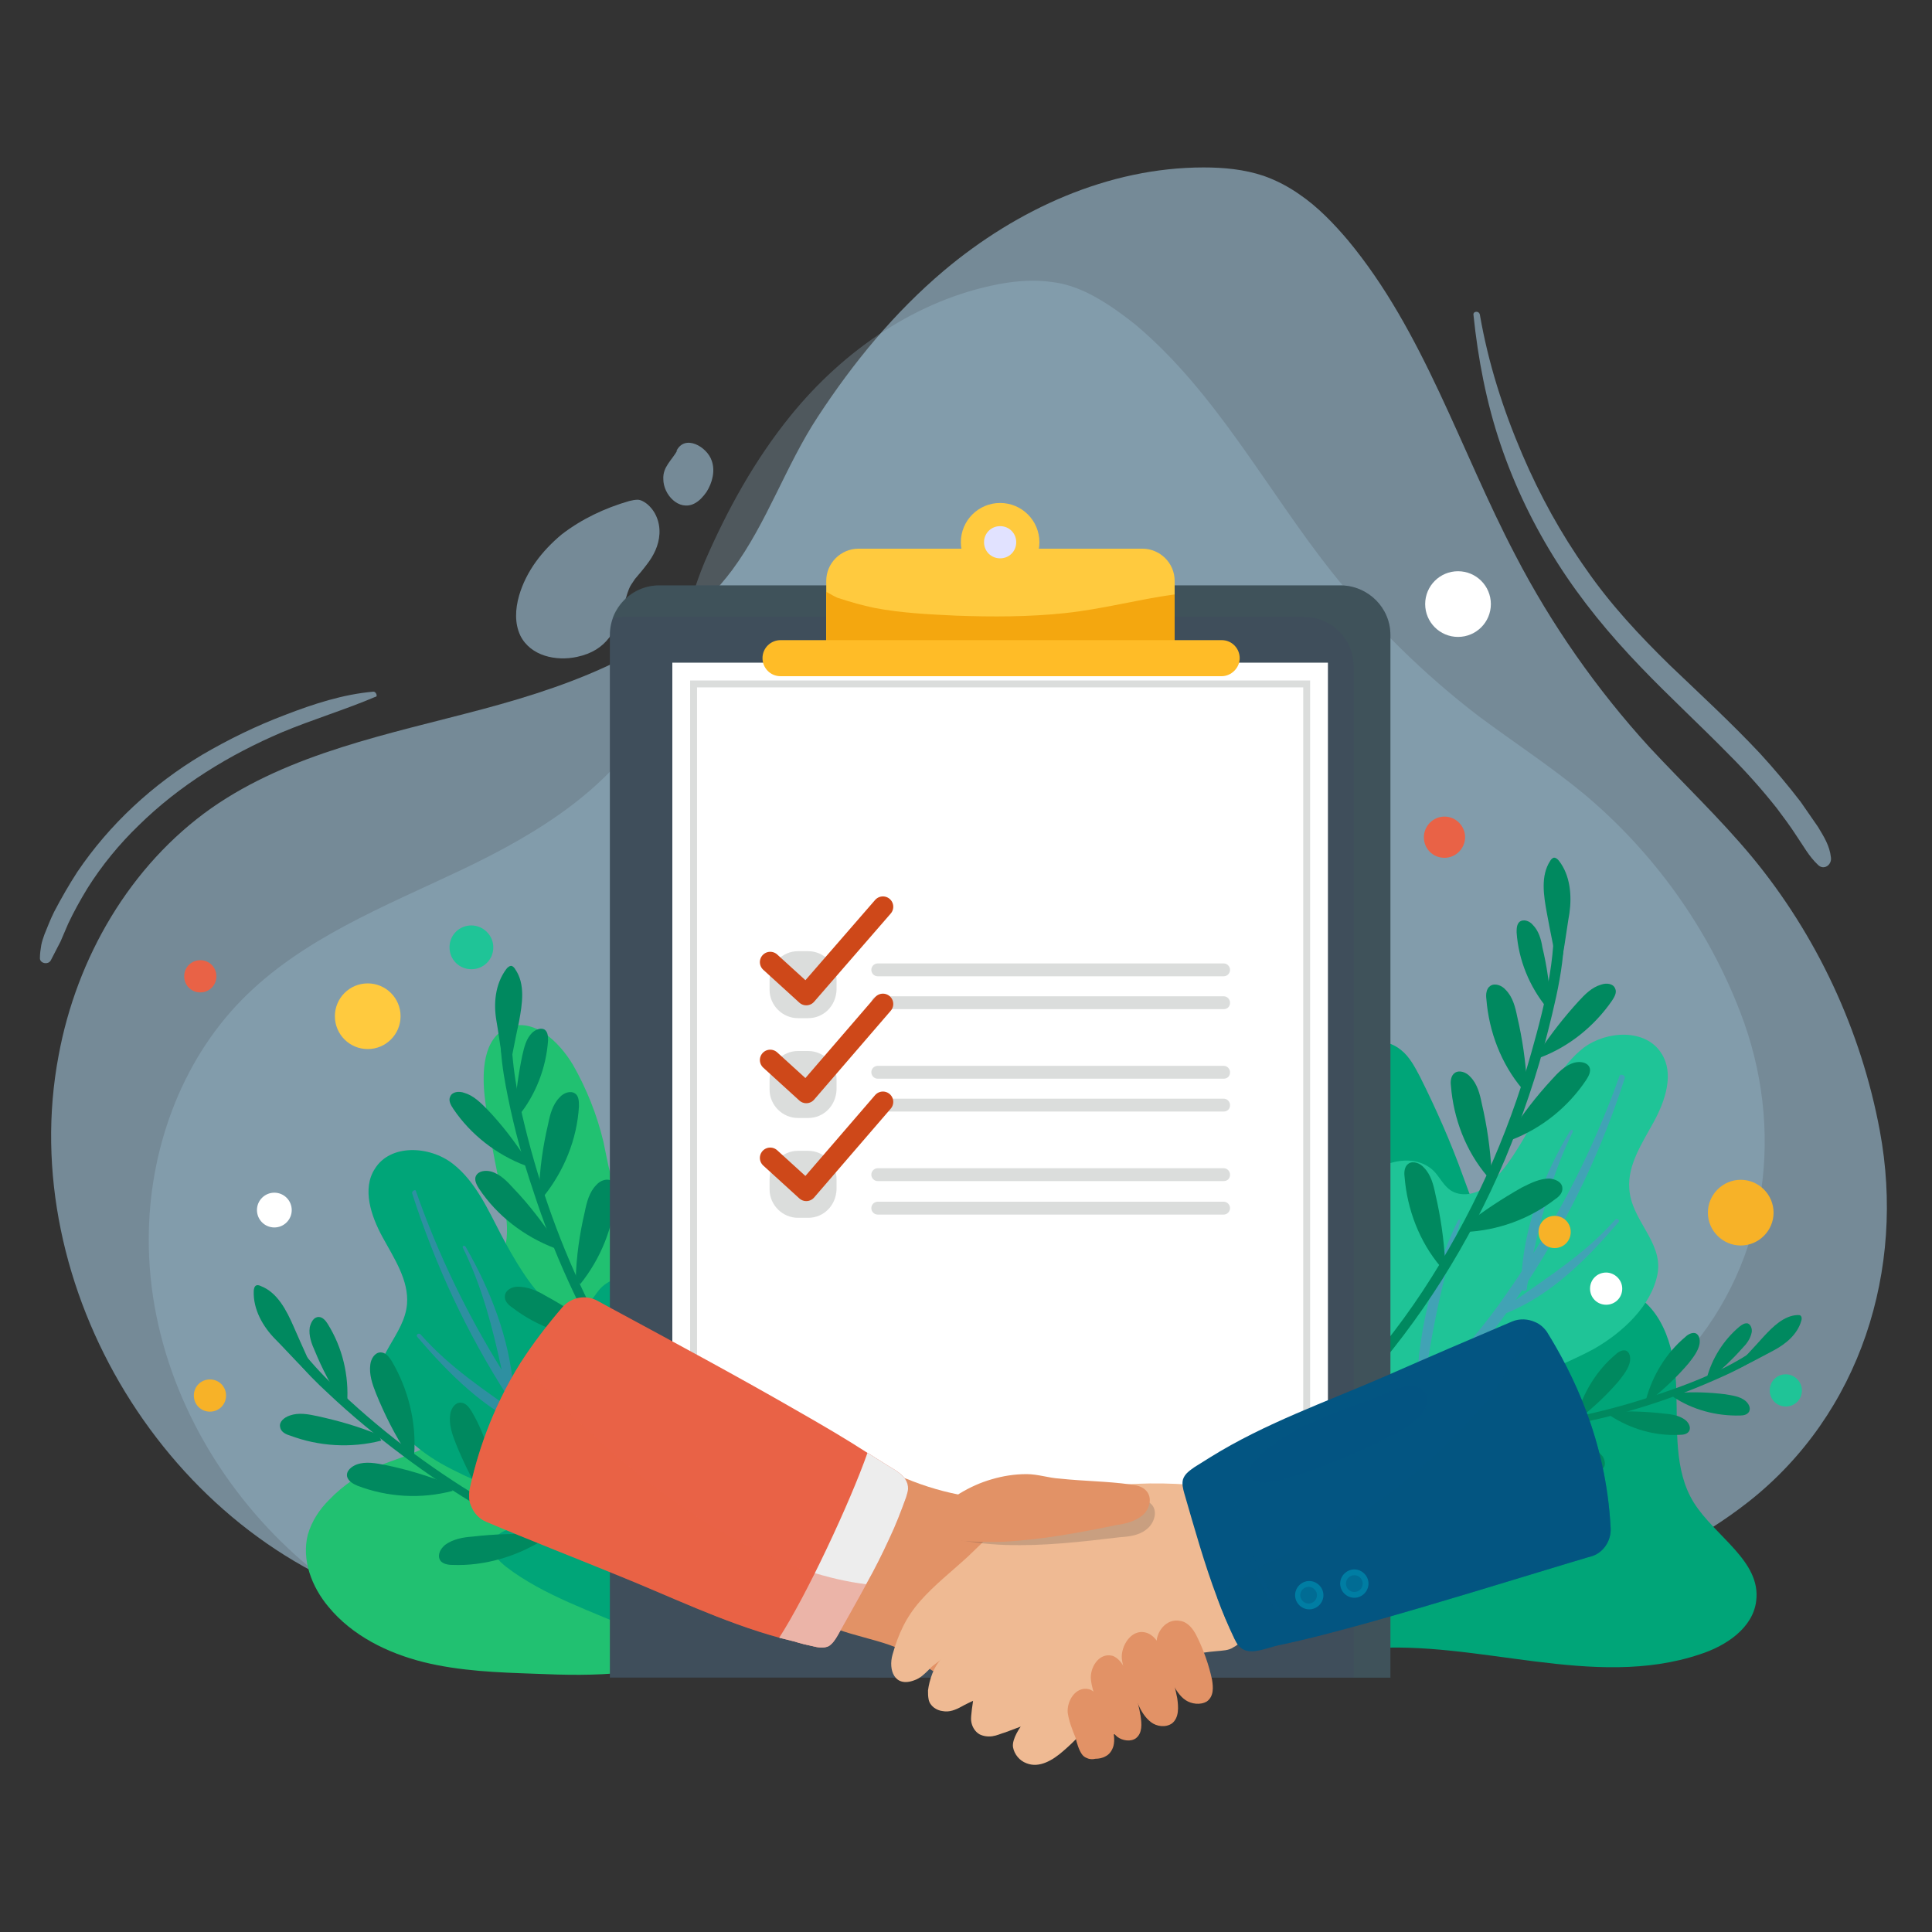 <?xml version="1.0" encoding="utf-8"?>
<!-- Generator: Adobe Illustrator 24.0.1, SVG Export Plug-In . SVG Version: 6.00 Build 0)  -->
<svg version="1.1" id="Layer_1" xmlns="http://www.w3.org/2000/svg" xmlns:xlink="http://www.w3.org/1999/xlink" x="0px" y="0px"
	 viewBox="0 0 300 300" style="enable-background:new 0 0 300 300;" xml:space="preserve">
<rect x="0" y="0" width="300" height="300" fill="#333333" stroke="none"/>
<style type="text/css">
	.st0{opacity:0.531;}
	.st1{fill:#AFD7EF;}
	.st2{opacity:0.228;}
	.st3{opacity:0.531;fill:#AFD7EF;enable-background:new    ;}
	.st4{fill:#21C171;}
	.st5{fill:#00A578;}
	.st6{opacity:0.382;fill:#7970E5;enable-background:new    ;}
	.st7{fill:#1FC497;}
	.st8{fill:#00895F;}
	.st9{fill:#FFFFFF;}
	.st10{fill:#F7B228;}
	.st11{fill:#FFCA3E;}
	.st12{fill:#E96246;}
	.st13{fill:#3F4E5B;}
	.st14{opacity:0.305;fill:#405E5A;enable-background:new    ;}
	.st15{fill:none;stroke:#DBDDDC;stroke-width:1.071;stroke-miterlimit:10;}
	.st16{fill:#E1E2FF;}
	.st17{fill:#F4A70F;}
	.st18{fill:#FFBC27;}
	.st19{fill:#DBDDDC;}
	.st20{fill:none;stroke:#CE4819;stroke-width:3.212;stroke-linecap:round;stroke-linejoin:round;stroke-miterlimit:10;}
	.st21{fill:#E29266;}
	.st22{fill:#EFBA93;}
	.st23{fill:#EDEDED;}
	.st24{opacity:0.407;fill:#E96246;enable-background:new    ;}
	.st25{fill:#035582;}
	.st26{opacity:0.434;fill:#035582;enable-background:new    ;}
	.st27{fill:#007DA3;}
	.st28{opacity:0.434;}
	.st29{opacity:0.208;fill:#3D3D3D;enable-background:new    ;}
	.st30{opacity:0.667;fill:#035582;enable-background:new    ;}
</style>
<g id="BACKGROUND">
</g>
<g id="OBJECTS">
	<g>
		<g class="st0">
			<path class="st1" d="M201.8,30.2c-1.7-1.2-3.6-2.2-5.6-2.9c-3-1-6.1-1.3-9.3-1.3c-14.8,0-29,6.5-40.3,16
				c-7.7,6.5-14.1,14.3-19.6,22.7c-5,7.6-7.9,16.5-13.3,23.8c-9,12.1-24.1,17.7-38.7,21.6s-29.9,6.8-42.2,15.4
				c-12.6,8.9-20.9,23.2-23.7,38.4c-6.8,35.9,17,75.1,52.2,85.3c29,8.4,61.6,11,91.7,10.9c22.3,0,44.8-1.7,66.6-6.5
				c18.1-4,37-8.7,51.9-20.4c17.4-13.7,24.4-36.1,20.4-57.6C289,160,282.1,145.2,272,133c-5-6-10.6-11.3-15.9-17
				c-8.2-9-15.2-19-20.8-29.8c-8.6-16.4-14.2-34.7-26-48.9C207.1,34.7,204.6,32.1,201.8,30.2z"/>
		</g>
		<g class="st2">
			<path class="st1" d="M168.7,45.4c-1.7-0.8-3.5-1.4-5.3-1.6c-2.7-0.4-5.5-0.2-8.2,0.3c-12.8,2.4-24.2,10.3-32.4,20.4
				c-5.6,6.9-9.9,14.7-13.4,22.8c-3.1,7.4-4.2,15.6-7.7,22.8c-5.9,11.9-18.1,19.3-30.1,25s-24.8,10.7-34.1,20.2
				c-9.5,9.7-14.4,23.5-14.4,37.1C23,224.6,50,254.9,82.1,258c26.5,2.6,55.2-0.4,81.3-5.3c19.4-3.6,38.6-8.7,56.7-16.4
				c15.1-6.4,30.7-13.5,41.7-26c12.9-14.7,15.4-35.2,8.4-53.2c-5-13-13.4-24.7-24.1-33.7c-5.3-4.4-11-8.1-16.5-12.2
				c-8.5-6.5-16.2-14.1-22.9-22.5c-10.1-12.8-17.9-27.8-30.4-38.3C173.9,48.5,171.4,46.7,168.7,45.4z"/>
		</g>
		<path class="st3" d="M98.6,89.9c-0.2,0.3-0.4,0.6-0.6,0.9c-0.5,0.8-0.7,1.8-1,2.7c-1.2,4.3-2.7,7.5-7.4,8.5
			c-3.2,0.7-7.2-0.1-8.8-3.3c-0.9-1.9-0.8-4.1-0.2-6.2c1.1-3.8,3.6-7,6.6-9.5c3.1-2.4,6.7-4.1,10.5-5.2c0.4-0.1,0.9-0.2,1.3-0.2
			c0.5,0,1,0.3,1.4,0.6c1.4,1.1,2.1,2.9,2,4.7c-0.1,1.8-0.9,3.4-2,4.8C99.8,88.5,99.2,89.2,98.6,89.9z"/>
		<path class="st3" d="M105.2,69.9c-0.9,1.6-2.3,2.6-2.2,4.5c0,2.4,2.4,5,4.8,3.8c0.8-0.4,1.4-1.1,1.9-1.8c0.9-1.4,1.4-3.3,0.8-4.9
			c-0.7-2.1-4.2-4.2-5.5-1.4"/>
		<g class="st0">
			<g>
				<path class="st1" d="M228.8,48.9c0.7,6.8,2,13.6,4.2,20.1s5.2,12.7,8.9,18.5s8,11,12.8,16c4.5,4.7,9.3,9.1,13.9,13.8
					c2.6,2.6,5,5.3,7.3,8.2c0.9,1.2,2.1,2.8,3,4.2c1.1,1.6,2,3.3,3.4,4.6c0.9,0.9,2.2,0,2-1.2c-0.2-1.8-1.1-3.2-2-4.7
					c-0.9-1.3-1.8-2.6-2.7-3.9c-2-2.6-4.1-5.1-6.3-7.5c-4.5-4.8-9.3-9.2-14-13.7c-4.7-4.6-9.2-9.4-13-14.9
					c-3.9-5.5-7.2-11.5-9.9-17.8c-3-7-5.3-14.2-6.6-21.7C229.7,48.2,228.7,48.3,228.8,48.9L228.8,48.9z"/>
			</g>
		</g>
		<g class="st0">
			<g>
				<path class="st1" d="M58,107.4c-4.7,0.4-9.3,1.9-13.7,3.6c-4.5,1.7-8.8,3.8-12.9,6.2C23.7,121.8,17,128,12,135.4
					c-1.3,2-2.5,4.1-3.6,6.2c-0.6,1.2-1,2.3-1.5,3.5c-0.2,0.6-0.4,1.1-0.5,1.7c-0.1,0.6-0.2,1.3-0.2,1.9c-0.1,0.9,1.3,1.2,1.7,0.4
					c0.5-1,1-1.9,1.5-2.9c0.4-0.9,0.8-1.9,1.2-2.8c0.9-1.9,1.9-3.7,3-5.5c2.2-3.5,4.9-6.8,7.9-9.7c6.4-6.3,14.1-11,22.3-14.5
					c4.8-2,9.8-3.5,14.5-5.5C58.7,108.2,58.4,107.4,58,107.4L58,107.4z"/>
			</g>
		</g>
	</g>
	<g>
		<g>
			<path class="st4" d="M115.3,196.6c6.1,10.7,9.8,22.9,10.9,35.2c0.3,3.6,0.4,7.2,0.2,10.8c-0.1,2.9,0.2,5.9-2.1,8.1
				c-1.1,1-2.5,1.7-3.8,2.4c-3.9,1.9-8,3.4-12.2,4.7c-3.7,1.2-7.5,1.4-11.3,1.9c-4.6,0.5-9.3,0.4-13.9,0.2
				c-5.8-0.2-11.6-0.4-17.3-1.8c-5.6-1.4-11.1-4.1-14.8-8.6c-2.6-3.1-4.2-7.3-3.2-11.2c0.6-2.1,1.8-3.9,3.3-5.4
				c2.2-2.3,4.9-4.1,7.8-5.3c4.4-1.8,10-2.9,11.4-7.4c1.1-3.8-1.6-7.4-3.6-10.8c-2-3.4-3-8.5,0.3-10.6c2.6-1.7,6.2-0.3,8.9-1.7
				c3.6-2,3.1-7.3,2.1-11.3c-1.1-5-2.1-10.1-2.7-15.2c-0.5-4.1-0.3-9.4,3.5-11c4-1.7,8,2.1,10.2,5.8c2.1,3.7,3.7,7.7,4.7,11.9
				c0.7,3.2,1.1,6.5,2.9,9.3c3.2,5,6.6,2,10.8,3C111.1,190.2,113.5,193.5,115.3,196.6z"/>
		</g>
		<g>
			<g>
				<path class="st5" d="M116.2,256c-0.1,0.1-0.2,0.2-0.3,0.3c-5,4-12.2-0.9-17.2-3.1c-6.6-2.9-14.4-5.5-20.1-9.9
					c-1-0.8-2.1-1.8-2.1-3.1c0-1.2,1-2.3,2.2-2.6s2.5-0.1,3.6,0.2c0.4,0.1,0.9,0.3,1.4,0.1c0.6-0.3,0.8-1.1,0.6-1.8
					c-0.3-0.6-0.8-1.1-1.4-1.5c-4.5-3.1-9.8-4.7-14.5-7.4c-4.2-2.4-8.8-6.6-9.7-11.7c-0.8-4.9,4.1-8.2,4.5-13
					c0.3-3.7-2-7.1-3.8-10.4c-1.8-3.3-3.2-7.5-1.2-10.6c2.4-3.9,8.5-3.6,12.1-0.8s5.5,7.2,7.6,11.2c1.7,3.2,4.5,8.2,7.4,10.5
					c1.6,1.2,3.9,1.6,5.5,0.5c1-0.7,1.6-1.9,2.4-2.8c3.1-3.3,9.2-1.7,11.6,2.1s2.2,8.8,1.1,13.2c-0.4,1.9-1,3.9-0.6,5.8
					c0.4,1.9,2.1,3.7,4.1,3.4c1.2-0.2,2.2-1.2,3.4-1.2c1.4-0.1,2.7,1.2,3.1,2.5c0.4,1.4,0.3,2.9,0.2,4.3c-0.4,4.9-0.2,9.8,0.6,14.7
					C117.4,248.6,119.6,253,116.2,256z"/>
			</g>
			<path class="st6" d="M64,185.3c3.6,11.2,8.5,21.7,14.8,31.5c0.1,0.4,0.2,0.8,0.2,1.2c0.1,0.4,0.5,0.4,0.7,0.2
				c0.4,0.5,0.7,1.1,1.1,1.6c-5.5-3.9-10.9-7.4-15.5-12.6c-0.3-0.3-0.8,0.1-0.5,0.4c4.8,5.6,10.4,11.3,17.3,14.2l0,0
				c7.5,10.5,16.7,20.9,27.5,27.9c0.5,0.3,1.1-0.4,0.7-0.8c-5-4.5-9.8-8.9-14.5-13.6c0.1-9.4-2.2-19.4-6.2-27.8
				c-0.1-0.2-0.5-0.1-0.4,0.1c2.8,8.9,4.5,17.5,5.7,26.7c-4.2-4.3-8.1-8.8-11.7-13.7c-1.2-1.7-2.4-3.4-3.5-5.1
				c-0.6-7.7-3.6-15.3-7.4-21.9c-0.2-0.3-0.6-0.1-0.4,0.2c3,6.1,4.6,12.4,6,18.9c-5.4-8.7-9.9-18-13.3-27.7
				C64.6,184.6,63.9,184.9,64,185.3z"/>
		</g>
		<g>
			<path class="st5" d="M201.5,169.7c2-2.5,4.1-5.2,6.9-6.8c2.8-1.6,6.6-1.9,9.1,0.1c1.4,1.1,2.2,2.7,3,4.2c2.5,5,4.8,10.2,6.7,15.5
				c2.3,6.3,4.9,13.5,11.2,15.8c4.7,1.7,10.3,0,14.8,2.2c5.3,2.6,7,9.4,7.1,15.3c0.2,5.9-0.4,12.3,2.7,17.3
				c3.3,5.3,10.5,9.1,9.7,15.3c-0.5,4.2-4.7,7-8.8,8.3c-16.5,5.5-34.4-2.3-51.6-0.9c-6.1,0.5-13.3,1.9-17.7-2.4c-2.1-2-3-5-3.8-7.8
				c-6.3-24-3.6-50.3,7.5-72.4"/>
		</g>
		<g>
			<g>
				<path class="st7" d="M194.4,243.6c0.5-1.2,10-3.3,11.5-3.9c3.8-1.4,7.6-2.9,11.3-4.5c6.6-2.9,14.4-5.4,20.2-9.8
					c1-0.8,2.1-1.8,2.1-3.1c0-1.2-1-2.3-2.2-2.6c-1.2-0.4-2.5-0.1-3.6,0.2c-0.4,0.1-0.9,0.3-1.4,0.1c-0.6-0.3-0.8-1.1-0.6-1.8
					c0.3-0.6,0.8-1.1,1.4-1.5c4.5-3.1,9.8-4.7,14.5-7.3c4.2-2.4,8.9-6.6,9.8-11.7c0.8-4.9-4.1-8.2-4.4-13.1c-0.3-3.7,2-7.1,3.8-10.4
					c1.8-3.3,3.2-7.5,1.2-10.6c-2.4-3.9-8.5-3.6-12.1-0.9c-3.6,2.8-5.5,7.1-7.7,11.2c-1.7,3.2-4.5,8.2-7.5,10.4
					c-1.6,1.2-3.9,1.6-5.5,0.5c-1-0.7-1.6-1.9-2.4-2.8c-3.1-3.3-9.2-1.7-11.6,2.1c-2.5,3.8-2.2,8.8-1.2,13.2c0.4,1.9,1,3.9,0.6,5.8
					c-0.4,1.9-2.2,3.7-4.1,3.4c-1.2-0.2-2.2-1.2-3.4-1.2c-1.4-0.1-2.7,1.1-3.2,2.5s-0.3,2.9-0.2,4.3
					C200.7,223.3,198.3,233.2,194.4,243.6z"/>
			</g>
			<path class="st6" d="M252.3,167.4c-3.6,11.2-8.6,21.7-15,31.5c-0.1,0.4-0.2,0.8-0.2,1.2c-0.1,0.4-0.5,0.4-0.7,0.2
				c-0.4,0.5-0.7,1.1-1.1,1.6c5.5-3.9,11-7.4,15.5-12.5c0.3-0.3,0.8,0.1,0.5,0.4c-4.8,5.6-10.4,11.3-17.4,14.1l0,0
				c-7.5,10.4-16.8,20.8-27.7,27.7c-0.5,0.3-1.1-0.4-0.7-0.8c5-4.5,9.9-8.9,14.5-13.5c-0.1-9.4,2.3-19.4,6.4-27.8
				c0.1-0.2,0.5-0.1,0.4,0.1c-2.8,8.8-4.6,17.5-5.8,26.6c4.2-4.3,8.2-8.7,11.8-13.7c1.2-1.7,2.4-3.4,3.5-5.1
				c0.6-7.7,3.6-15.3,7.5-21.8c0.2-0.3,0.6-0.1,0.4,0.2c-3,6.1-4.7,12.4-6.1,18.8c5.5-8.7,10-18,13.4-27.6
				C251.7,166.7,252.4,167,252.3,167.4z"/>
		</g>
		<g>
			<g>
				<path class="st8" d="M193,230.2c10.8-8.4,20.3-18.2,27.9-29.7c7.5-11.4,13.2-23.9,16.9-37.1c2.2-7.8,4.3-16.2,3.2-24.3
					c-0.1-0.8,1-1.1,1.2-0.3c1.7,6.9-0.1,14.4-1.8,21.2s-4,13.5-6.7,20c-5.5,13-13.1,25.1-22.5,35.5c-5.2,5.8-11,11.1-17.4,15.5
					C193.2,231.4,192.5,230.6,193,230.2L193,230.2z"/>
			</g>
			<path class="st8" d="M242.1,151.5c-0.6-3.2-1.3-6.4-1.9-9.7c-0.5-2.7-1-5.8,0.5-8.1c0.1-0.2,0.3-0.4,0.5-0.5
				c0.3-0.1,0.7,0.2,0.9,0.5c1.7,2.2,2,5.3,1.6,8.1c-0.5,2.8-0.9,6.9-1.8,9.6"/>
			<path class="st8" d="M239.2,164.2c4.5-1.7,8.4-4.9,11.1-8.8c0.4-0.6,0.8-1.3,0.5-1.9c-0.3-0.8-1.4-0.9-2.2-0.6
				c-1.4,0.4-2.5,1.5-3.5,2.6c-2.2,2.4-4.3,5.1-6.1,7.8"/>
			<path class="st8" d="M234.7,177c4.7-1.8,8.8-5.1,11.6-9.3c0.4-0.6,0.8-1.4,0.5-2c-0.4-0.8-1.5-0.9-2.3-0.7
				c-1.5,0.4-2.6,1.6-3.6,2.7c-2.3,2.5-4.5,5.3-6.3,8.2"/>
			<path class="st8" d="M227.5,191.3c5-0.2,10-2,14-5.1c0.6-0.4,1.2-1,1.1-1.8c-0.1-0.9-1.1-1.3-2-1.4c-1.5,0-2.9,0.7-4.3,1.4
				c-3,1.7-5.9,3.6-8.6,5.7"/>
			<path class="st8" d="M240.2,156.5c-2.7-3.3-4.4-7.4-4.7-11.7c0-0.6,0-1.3,0.5-1.7c0.6-0.4,1.5-0.1,2,0.5c0.9,0.9,1.3,2.2,1.5,3.5
				c0.7,2.9,1.1,5.8,1.3,8.7"/>
			<path class="st8" d="M236.4,169.1c-3.3-3.9-5.2-8.9-5.6-14c-0.1-0.7,0-1.6,0.6-2c0.7-0.5,1.8-0.1,2.4,0.6
				c1.1,1.1,1.5,2.7,1.8,4.2c0.8,3.4,1.3,6.9,1.5,10.4"/>
			<path class="st8" d="M230.9,182.6c-3.3-3.9-5.2-8.9-5.6-14c-0.1-0.7,0-1.6,0.6-2c0.7-0.5,1.8-0.1,2.4,0.6
				c1.1,1.1,1.5,2.7,1.8,4.2c0.8,3.4,1.3,6.9,1.5,10.4"/>
			<path class="st8" d="M223.7,196.7c-3.3-3.9-5.2-8.9-5.6-14c-0.1-0.7,0-1.6,0.6-2c0.7-0.5,1.8-0.1,2.4,0.6
				c1.1,1.1,1.5,2.7,1.8,4.2c0.8,3.4,1.3,6.9,1.5,10.4"/>
		</g>
		<g>
			<g>
				<path class="st8" d="M105.1,246.2c-9.4-3.1-18.4-6.7-27.1-11.6c-8.5-4.8-16.5-10.5-23.7-17.1c-4.4-4-8.3-8.1-11.2-13.4
					c-0.3-0.6-1.4-0.2-1.1,0.4c1.8,4.7,5.3,8.5,9,11.9c3.6,3.4,7.5,6.6,11.5,9.6c8,6,16.8,11.2,26,15.3c5.3,2.3,10.8,4.4,16.4,5.8
					C105.5,247.4,105.8,246.4,105.1,246.2L105.1,246.2z"/>
			</g>
			<path class="st8" d="M49.6,215c-1.3-3-2.7-6-4-9c-1.1-2.5-2.5-5.3-5.1-6.3c-0.2-0.1-0.5-0.2-0.7-0.1c-0.3,0.1-0.4,0.6-0.4,0.9
				c-0.1,2.8,1.4,5.5,3.4,7.5s4.7,5.2,7,6.8"/>
			<path class="st8" d="M59.2,223.7c-4.7,1.2-9.7,0.9-14.2-0.8c-0.7-0.2-1.4-0.6-1.5-1.3c-0.2-0.8,0.6-1.5,1.5-1.8
				c1.4-0.5,2.9-0.2,4.3,0.1c3.2,0.7,6.4,1.6,9.5,2.9"/>
			<path class="st8" d="M70.3,231.5c-4.9,1.3-10.1,1-14.8-0.8c-0.7-0.3-1.4-0.7-1.6-1.4c-0.2-0.9,0.7-1.6,1.5-1.9
				c1.4-0.5,3-0.2,4.5,0.1c3.4,0.7,6.7,1.7,9.9,3"/>
			<path class="st8" d="M84.5,239c-4.2,2.7-9.3,4.2-14.3,4c-0.7,0-1.6-0.2-1.9-0.8c-0.4-0.8,0.1-1.7,0.8-2.3
				c1.2-0.9,2.8-1.2,4.3-1.3c3.4-0.4,6.9-0.5,10.4-0.3"/>
			<path class="st8" d="M53.9,217.9c0.3-4.3-0.7-8.6-3-12.3c-0.3-0.5-0.8-1.1-1.4-1.1c-0.8,0-1.2,0.8-1.4,1.6
				c-0.2,1.3,0.3,2.6,0.8,3.7c1.1,2.7,2.5,5.3,4,7.8"/>
			<path class="st8" d="M64.3,226c0.4-5.1-0.9-10.3-3.5-14.7c-0.4-0.6-0.9-1.3-1.7-1.3c-0.9,0-1.5,1-1.6,1.9c-0.2,1.5,0.3,3,0.9,4.5
				c1.3,3.2,2.9,6.4,4.8,9.3"/>
			<path class="st8" d="M76.7,233.8c0.4-5.1-0.9-10.3-3.5-14.7c-0.4-0.6-0.9-1.3-1.7-1.3c-0.9,0-1.5,1-1.6,1.9
				c-0.2,1.5,0.3,3,0.9,4.5c1.3,3.2,2.9,6.4,4.8,9.3"/>
			<path class="st8" d="M90.7,241.2c0.4-5.1-0.9-10.3-3.5-14.7c-0.4-0.6-0.9-1.3-1.7-1.3c-0.9,0-1.5,1-1.6,1.9
				c-0.2,1.5,0.3,3,0.9,4.5c1.3,3.2,2.9,6.4,4.8,9.3"/>
		</g>
		<g>
			<g>
				<path class="st8" d="M106.2,225.8c-5.9-7.9-11.2-16.1-15.5-25c-4.2-8.8-7.4-18.1-9.6-27.6c-1.3-5.8-2.1-11.4-1.5-17.3
					c0.1-0.7-1-1-1.2-0.3c-1.3,4.9-0.5,10,0.5,14.9s2.3,9.7,3.9,14.4c3.1,9.6,7.3,18.8,12.5,27.4c3,4.9,6.3,9.8,10.1,14.2
					C105.8,227,106.6,226.3,106.2,225.8L106.2,225.8z"/>
			</g>
			<path class="st8" d="M78.7,168.3c0.6-3.2,1.2-6.5,1.9-9.7c0.5-2.7,1-5.8-0.6-8.1c-0.1-0.2-0.3-0.4-0.5-0.5
				c-0.3-0.1-0.7,0.2-0.9,0.5c-1.7,2.3-2,5.3-1.5,8.1s0.9,6.9,1.8,9.6"/>
			<path class="st8" d="M81.6,181c-4.5-1.7-8.5-4.8-11.2-8.8c-0.4-0.6-0.8-1.3-0.5-1.9c0.3-0.8,1.4-0.9,2.2-0.6
				c1.4,0.4,2.5,1.5,3.5,2.5c2.3,2.4,4.3,5,6.1,7.8"/>
			<path class="st8" d="M86.1,193.8c-4.7-1.8-8.9-5-11.7-9.2c-0.4-0.6-0.8-1.4-0.5-2c0.4-0.8,1.5-0.9,2.3-0.7
				c1.5,0.4,2.6,1.6,3.6,2.7c2.4,2.5,4.5,5.3,6.4,8.1"/>
			<path class="st8" d="M93.5,208c-5-0.2-10-1.9-14-5c-0.6-0.4-1.2-1-1.1-1.8c0.1-0.9,1.1-1.4,2-1.4c1.5,0,3,0.6,4.3,1.4
				c3,1.6,5.9,3.6,8.7,5.7"/>
			<path class="st8" d="M80.5,173.3c2.7-3.3,4.3-7.5,4.6-11.7c0-0.6,0-1.3-0.5-1.7c-0.6-0.4-1.5,0-2,0.5c-0.9,0.9-1.2,2.2-1.5,3.5
				c-0.6,2.9-1,5.8-1.2,8.7"/>
			<path class="st8" d="M84.4,185.8c3.2-4,5.2-8.9,5.5-14c0-0.7,0-1.6-0.6-2c-0.7-0.5-1.8-0.1-2.4,0.6c-1.1,1.1-1.5,2.7-1.8,4.2
				c-0.8,3.4-1.3,6.9-1.4,10.4"/>
			<path class="st8" d="M90.1,199.4c3.2-4,5.2-8.9,5.5-14c0-0.7,0-1.6-0.6-2c-0.7-0.5-1.8-0.1-2.4,0.6c-1.1,1.1-1.5,2.7-1.8,4.2
				c-0.8,3.4-1.3,6.9-1.4,10.4"/>
			<path class="st8" d="M97.3,213.4c3.2-4,5.2-8.9,5.5-14c0-0.7,0-1.6-0.6-2c-0.7-0.5-1.8-0.1-2.4,0.6c-1.1,1.1-1.5,2.7-1.8,4.2
				c-0.8,3.4-1.3,6.9-1.4,10.4"/>
		</g>
		<g>
			<g>
				<path class="st8" d="M221.3,222.7c7.5,0.6,15.3-0.1,22.7-1.5c7.6-1.4,14.9-3.7,22-6.8c3.9-1.7,8-3.6,10.7-7
					c0.4-0.5-0.3-1-0.7-0.6c-5.6,5.2-13.2,8-20.3,10.3c-7.1,2.3-14.4,3.8-21.9,4.5c-4.1,0.4-8.3,0.4-12.4,0.4
					C220.9,221.9,220.9,222.7,221.3,222.7L221.3,222.7z"/>
			</g>
			<path class="st8" d="M268.8,213c1.7-1.8,3.4-3.6,5.1-5.5c1.4-1.5,3.1-3.2,5.2-3.3c0.2,0,0.4,0,0.5,0.1c0.2,0.2,0.2,0.5,0.1,0.8
				c-0.6,2.1-2.4,3.6-4.3,4.6S270.8,212.2,268.8,213"/>
			<path class="st8" d="M259.8,216.9c3,2,6.7,3,10.4,2.9c0.5,0,1.1-0.1,1.4-0.6c0.3-0.6-0.1-1.3-0.6-1.7c-0.9-0.7-2-0.8-3.1-1
				c-2.5-0.3-5-0.4-7.5-0.2"/>
			<path class="st8" d="M250,219.8c3.2,2.1,7,3.2,10.8,3c0.6,0,1.2-0.1,1.5-0.6c0.3-0.6-0.1-1.3-0.6-1.7c-0.9-0.7-2.1-0.9-3.3-1
				c-2.6-0.3-5.2-0.4-7.8-0.3"/>
			<path class="st8" d="M238,221.8c2.4,3,5.7,5.2,9.3,6.3c0.5,0.2,1.2,0.3,1.6-0.1c0.5-0.4,0.3-1.3,0-1.8c-0.7-0.9-1.7-1.5-2.8-2
				c-2.4-1.1-4.8-2-7.4-2.7"/>
			<path class="st8" d="M265,214.1c0.8-3.1,2.6-6,5.1-8.1c0.4-0.3,0.8-0.6,1.3-0.5c0.5,0.2,0.7,0.9,0.6,1.4c-0.2,1-0.8,1.8-1.5,2.5
				c-1.5,1.7-3.1,3.2-4.8,4.6"/>
			<path class="st8" d="M255.6,217.3c1-3.7,3.1-7.2,6.1-9.7c0.4-0.4,1-0.7,1.5-0.6c0.7,0.2,0.8,1.1,0.7,1.7c-0.2,1.1-1,2.1-1.7,3
				c-1.7,2-3.7,3.9-5.7,5.5"/>
			<path class="st8" d="M244.8,220c1-3.7,3.1-7.2,6.1-9.7c0.4-0.4,1-0.7,1.5-0.6c0.7,0.2,0.8,1.1,0.7,1.7c-0.2,1.1-1,2.1-1.7,3
				c-1.7,2-3.7,3.9-5.7,5.5"/>
			<path class="st8" d="M233,221.8c1-3.7,3.1-7.2,6.1-9.7c0.4-0.4,1-0.7,1.5-0.6c0.7,0.2,0.8,1.1,0.7,1.7c-0.2,1.1-1,2.1-1.7,3
				c-1.7,2-3.7,3.9-5.7,5.5"/>
		</g>
	</g>
	<g>
		<ellipse class="st9" cx="226.4" cy="93.8" rx="5.1" ry="5.1"/>
		<g>
			<path class="st10" d="M206.8,151.9c0,1.4-1.1,2.5-2.5,2.5s-2.5-1.1-2.5-2.5s1.1-2.5,2.5-2.5S206.8,150.5,206.8,151.9z"/>
			<g>
				<ellipse class="st11" cx="57.1" cy="157.8" rx="5.1" ry="5.1"/>
				<circle class="st9" cx="42.6" cy="187.9" r="2.7"/>
				<path class="st7" d="M76.6,147.1c0,1.9-1.5,3.4-3.4,3.4s-3.4-1.5-3.4-3.4s1.5-3.4,3.4-3.4C75,143.7,76.6,145.2,76.6,147.1z"/>
				<path class="st12" d="M227.5,130c0,1.7-1.4,3.2-3.2,3.2s-3.2-1.4-3.2-3.2c0-1.7,1.4-3.2,3.2-3.2S227.5,128.3,227.5,130z"/>
				<path class="st10" d="M275.4,188.3c0,2.8-2.3,5.1-5.1,5.1c-2.8,0-5.1-2.3-5.1-5.1s2.3-5.1,5.1-5.1S275.4,185.5,275.4,188.3z"/>
				<path class="st10" d="M35.1,216.7c0,1.4-1.1,2.5-2.5,2.5s-2.5-1.1-2.5-2.5s1.1-2.5,2.5-2.5C34,214.2,35.1,215.3,35.1,216.7z"/>
				<path class="st9" d="M251.9,200.1c0,1.4-1.1,2.5-2.5,2.5s-2.5-1.1-2.5-2.5s1.1-2.5,2.5-2.5C250.7,197.6,251.9,198.7,251.9,200.1
					z"/>
				<path class="st7" d="M279.8,215.9c0,1.4-1.1,2.5-2.5,2.5s-2.5-1.1-2.5-2.5s1.1-2.5,2.5-2.5C278.6,213.4,279.8,214.5,279.8,215.9
					z"/>
				<path class="st12" d="M33.6,151.6c0,1.4-1.1,2.5-2.5,2.5c-1.4,0-2.5-1.1-2.5-2.5s1.1-2.5,2.5-2.5
					C32.5,149.1,33.6,150.2,33.6,151.6z"/>
			</g>
			<path class="st10" d="M243.9,191.3c0,1.4-1.1,2.5-2.5,2.5s-2.5-1.1-2.5-2.5s1.1-2.5,2.5-2.5S243.9,189.9,243.9,191.3z"/>
		</g>
	</g>
	<g>
		<g>
			<path class="st13" d="M215.9,98.6v161.9H94.7V98.6c0-4.2,3.4-7.7,7.7-7.7h105.9C212.5,91,215.9,94.4,215.9,98.6z"/>
			<path class="st14" d="M215.9,98.6v161.9h-5.7v-157c0-4.2-3.4-7.7-7.7-7.7H96.6c-0.5,0-1,0.1-1.5,0.2c1.1-3,3.9-5.1,7.2-5.1h105.9
				C212.5,91,215.9,94.4,215.9,98.6z"/>
			<rect x="104.4" y="102.9" class="st9" width="101.8" height="141.1"/>
			<rect x="107.7" y="106.2" class="st15" width="95.2" height="134.5"/>
			<g>
				<path class="st11" d="M182.4,90.2v11.3h-54.1V90.2c0-2.8,2.3-5,5-5h44.1C180.1,85.2,182.4,87.4,182.4,90.2z"/>
				<ellipse class="st11" cx="155.3" cy="84.2" rx="6.1" ry="6.1"/>
				<path class="st16" d="M157.8,84.2c0,1.4-1.1,2.5-2.5,2.5s-2.5-1.1-2.5-2.5s1.1-2.5,2.5-2.5S157.8,82.8,157.8,84.2z"/>
			</g>
			<path class="st17" d="M182.4,92.3v9.1h-54.1v-9.5c0.8,0.4,1.5,0.9,2,1c1.8,0.6,3.6,1.1,5.5,1.5c4.2,0.8,8.5,1,12.7,1.2
				c5.6,0.2,11.3,0.2,16.9-0.4C171.1,94.6,176.6,93.1,182.4,92.3z"/>
			<path class="st18" d="M189.7,105h-68.5c-1.6,0-2.8-1.3-2.8-2.8l0,0c0-1.6,1.3-2.8,2.8-2.8h68.5c1.6,0,2.8,1.3,2.8,2.8l0,0
				C192.5,103.7,191.2,105,189.7,105z"/>
			<g>
				<path class="st19" d="M125.5,158.1h-1.6c-2.4,0-4.4-2-4.4-4.4v-1.6c0-2.4,2-4.4,4.4-4.4h1.6c2.4,0,4.4,2,4.4,4.4v1.6
					C129.8,156.2,127.9,158.1,125.5,158.1z"/>
				<path class="st19" d="M125.5,173.6h-1.6c-2.4,0-4.4-2-4.4-4.4v-1.6c0-2.4,2-4.4,4.4-4.4h1.6c2.4,0,4.4,2,4.4,4.4v1.6
					C129.8,171.7,127.9,173.6,125.5,173.6z"/>
				<path class="st19" d="M125.5,189.1h-1.6c-2.4,0-4.4-2-4.4-4.4v-1.6c0-2.4,2-4.4,4.4-4.4h1.6c2.4,0,4.4,2,4.4,4.4v1.6
					C129.8,187.2,127.9,189.1,125.5,189.1z"/>
				<path class="st19" d="M190,151.6h-53.7c-0.6,0-1-0.5-1-1l0,0c0-0.6,0.5-1,1-1H190c0.6,0,1,0.5,1,1l0,0
					C191,151.1,190.6,151.6,190,151.6z"/>
				<path class="st19" d="M190,156.7h-53.7c-0.6,0-1-0.5-1-1l0,0c0-0.6,0.5-1,1-1H190c0.6,0,1,0.5,1,1l0,0
					C191,156.3,190.6,156.7,190,156.7z"/>
				<path class="st19" d="M190,167.5h-53.7c-0.6,0-1-0.5-1-1l0,0c0-0.6,0.5-1,1-1H190c0.6,0,1,0.5,1,1l0,0
					C191,167.1,190.6,167.5,190,167.5z"/>
				<path class="st19" d="M190,172.6h-53.7c-0.6,0-1-0.5-1-1l0,0c0-0.6,0.5-1,1-1H190c0.6,0,1,0.5,1,1l0,0
					C191,172.2,190.6,172.6,190,172.6z"/>
				<path class="st19" d="M190,183.4h-53.7c-0.6,0-1-0.5-1-1l0,0c0-0.6,0.5-1,1-1H190c0.6,0,1,0.5,1,1l0,0
					C191,183,190.6,183.4,190,183.4z"/>
				<path class="st19" d="M190,188.6h-53.7c-0.6,0-1-0.5-1-1l0,0c0-0.6,0.5-1,1-1H190c0.6,0,1,0.5,1,1l0,0
					C191,188.1,190.6,188.6,190,188.6z"/>
			</g>
			<polyline class="st20" points="119.6,149.4 125.2,154.5 137.1,140.8 			"/>
			<polyline class="st20" points="119.6,164.6 125.2,169.7 137.1,155.9 			"/>
			<polyline class="st20" points="119.6,179.8 125.2,184.9 137.1,171.1 			"/>
		</g>
		<g>
			<g>
				<g>
					<path class="st21" d="M136.5,231c0.9-0.8,1.9-1.6,3.1-1.6c0.7,0,1.4,0.3,2.1,0.6c6.5,2.5,12.3,3.1,19.2,2.9
						c4.9-0.2,11.4,0.8,15.3,4.2c0.4,0.4,0.8,0.8,1.1,1.2c0.8,1.1,1,2.6,0.6,4c0,0.1-0.1,0.2-0.1,0.4c-0.3,0.9-0.8,1.7-1.5,2.3
						c-0.3,0.3-0.8,0.5-1,0.8c-0.3,0.4-0.3,0.3,0.1,0.5c0.7,0.5,1.6,0.6,2.3,1.2c0.6,0.5,1.1,1.2,1.3,1.9c0.8,2.8-0.8,5.1-2.5,5.5
						c1.7,0.1,3.7,1.6,4,3.5c0.3,1.5-0.7,3.4-1.8,4.3c-0.9,0.7-2.5,0.6-2.7,1.5c-0.2,0.8,1.4,1.7,1,2.8c-0.5,1.5-3.9,2.3-5.2,2.6
						c-7.3,1.8-12.9-3-19.7-6.2c-4.4-2-6.7-3.4-10.6-6.3c-3.6-2.7-11.2-3-14.7-5.8c-3.2-2.6-1.1-5.3,0.6-8.6
						c0.1-0.1,0.1-0.2,0.2-0.4c0.5-0.9,1-1.8,1.5-2.6C131.2,236.5,133.7,233.5,136.5,231z"/>
				</g>
				<g>
					<path class="st12" d="M141,231.2c0,0.4-0.2,0.9-0.3,1.3c-0.8,2.2-1.6,4.3-2.6,6.4c-1.1,2.4-2.3,4.8-3.6,7.1
						c-1.4,2.6-2.9,5.2-4.4,7.9c-0.4,0.7-0.8,1.3-1.4,1.7c-0.8,0.4-1.8,0.2-2.6,0c-0.9-0.2-1.8-0.4-2.7-0.7
						c-0.8-0.2-1.6-0.4-2.4-0.6c-8.8-2.4-17.1-6.5-25.6-9.9c-6.6-2.7-13.3-5.3-19.9-8.1c-1.2-0.5-2-1.5-2.4-2.6
						c-0.3-0.7-0.3-1.5-0.2-2.3c1.1-5.2,3.3-12.4,8-19.9c1.8-2.8,4-5.7,6.5-8.6c1.4-1.5,3.6-1.9,5.4-0.9c0.7,0.4,1.5,0.8,2.2,1.2
						c9.8,5.3,19.5,10.5,29.2,16.1c3.5,2,7.1,4.1,10.5,6.3c0.7,0.4,1.4,0.9,2.1,1.3C138.5,228.1,141.1,229,141,231.2z"/>
				</g>
				<g>
					<path class="st22" d="M174.7,262.5c-1.1,0.3-2.1,0.4-3.2,0.5c-1.1,0.1-2.2,0.1-3.3,0.1c-1.1-0.1-2.2-0.2-3.2-0.4
						c-1.1-0.2-2.1-0.5-3.1-1c2.2,0.1,4.3,0.2,6.4,0.3C170.4,262.1,172.5,262.2,174.7,262.5z"/>
				</g>
				<g>
					<path class="st22" d="M174.4,254.5c-1.2,0.2-2.4,0.3-3.5,0.3c-1.2,0-2.4,0-3.5-0.1c-1.2-0.1-2.3-0.3-3.5-0.5
						c-1.2-0.3-2.3-0.6-3.4-1.1l7,0.5C169.7,253.8,172,254,174.4,254.5z"/>
				</g>
				<g>
					<path class="st22" d="M173.4,246.1c-1.1,0.2-2.2,0.3-3.3,0.3s-2.2,0-3.3-0.1s-2.2-0.2-3.2-0.5c-1.1-0.2-2.1-0.6-3.1-1.1
						c2.2,0.1,4.3,0.3,6.5,0.5C169.1,245.5,171.3,245.7,173.4,246.1z"/>
				</g>
				<g>
					<path class="st23" d="M141,231.2c0,0.4-0.2,0.9-0.3,1.3c-0.8,2.2-1.6,4.3-2.6,6.4c-1.1,2.4-2.3,4.8-3.6,7.1
						c-1.4,2.6-2.9,5.2-4.4,7.9c-0.4,0.7-0.8,1.3-1.4,1.7c-0.8,0.4-1.8,0.2-2.6,0c-0.9-0.2-1.8-0.4-2.7-0.7
						c-0.8-0.2-1.6-0.4-2.4-0.6c4.2-6.5,11-21,13.7-28.7c0.7,0.4,1.4,0.9,2.1,1.3C138.5,228.1,141.1,229,141,231.2z"/>
				</g>
				<path class="st24" d="M134.5,246c-1.4,2.6-2.9,5.2-4.4,7.9c-0.4,0.7-0.8,1.3-1.4,1.7c-0.8,0.4-1.8,0.2-2.6,0
					c-0.9-0.2-1.8-0.4-2.7-0.7c-9.7-2.3-18.8-6.8-28-10.5c-6.6-2.7-13.3-5.3-19.9-8.1c-1.2-0.5-2-1.5-2.4-2.6
					c-0.3-0.7-0.3-1.5-0.2-2.3c1.1-5.2,3.3-12.4,8-19.9C88.3,219.9,110.7,243,134.5,246z"/>
			</g>
			<g>
				<g>
					<path class="st22" d="M188.8,256.4c-4.9,0.4-9.7,2.2-13.5,5.4c-3.7,3.1-6.6,7-10.2,10.1c-1.6,1.4-3.7,2.7-5.7,1.9
						c-1.1-0.4-1.9-1.4-2.1-2.5c-0.2-1.3,1.2-3.2,1.2-3.2s-1.6,0.6-2.4,0.9c-0.7,0.2-1.3,0.5-2,0.6s-1.4,0-2-0.3
						c-0.7-0.4-1.2-1.2-1.3-2.1c-0.1-0.6,0.3-3.1,0.3-3.1s-1.3,0.6-1.8,0.9c-0.9,0.5-1.9,0.9-2.9,0.7c-1-0.1-2-0.8-2.2-1.8
						c-0.1-0.5-0.1-0.9-0.1-1.4c0.2-1.6,0.9-3.8,2.1-4.9c-0.6,0.6-1.3,0.9-1.9,1.6c-0.7,0.7-1.4,1.4-2.3,1.7c-3.1,1.2-4.1-1.6-3.4-4
						c0.9-3.2,2.1-5.8,4.3-8.3s4.9-4.6,7.4-6.9c1.7-1.6,3.3-3.3,5.1-4.7c8.3-6.5,21-7.3,31.1-6.3c0.1-0.2,0.3-0.4,0.6-0.3
						c0.3,0,0.5,0.2,0.7,0.5c0.6,0.1,1.3,0.1,1.9,0.2H188l0,0c1.5,2.5,2.7,5.1,3.6,7.8c0,0.1,0.1,0.2,0.1,0.4
						c0.3,0.9,0.5,1.8,0.7,2.7c0.8,3.1,3.1,11.9-0.9,13.8C190.8,256.3,189.8,256.3,188.8,256.4z"/>
				</g>
				<g>
					<path class="st25" d="M250.1,237.3c0.1,2-1.2,3.9-3.1,4.4c-0.8,0.2-1.6,0.5-2.4,0.7c-10.6,3.2-21.2,6.5-31.9,9.5
						c-4.7,1.3-9.5,2.6-14.3,3.6c-2.1,0.5-4.6,1.7-6,0.1c-0.3-0.3-0.5-0.7-0.7-1.1c-1-2.1-1.9-4.2-2.7-6.4c-2-5.3-3.5-10.7-5.1-16.2
						c-0.2-0.7-0.4-1.5-0.2-2.2c0.3-0.9,1.1-1.4,1.8-1.9c0.8-0.5,1.6-1,2.4-1.5c8.5-5.3,18-8.6,27.2-12.6c6.6-2.9,13.1-5.7,19.7-8.5
						c1.2-0.5,2.5-0.4,3.6,0.1c0.7,0.3,1.3,0.8,1.8,1.5C244.1,213.1,249.4,223.5,250.1,237.3z"/>
				</g>
				<path class="st26" d="M250.1,237.3c0.1,2-1.2,3.9-3.1,4.4c-0.8,0.2-1.6,0.5-2.4,0.7c-10.6,3.2-21.2,6.5-31.9,9.5
					c-4.7,1.3-9.5,2.6-14.3,3.6c-2.1,0.5-4.6,1.7-6,0.1c-0.3-0.3-0.5-0.7-0.7-1.1c-1-2.1-1.9-4.2-2.7-6.4c0.5-0.6,1-1.1,1.5-1.5
					c2.9-2.5,6.4-3.9,9.9-5.5c11.9-5.6,22.5-13.9,30.9-24.1c2.9-3.5,4.5-8.6,7.1-11.5c0.7,0.3,1.3,0.8,1.8,1.5
					C244.1,213.1,249.4,223.5,250.1,237.3z"/>
				<g>
					<path class="st27" d="M205.5,247.7c0,1.2-1,2.2-2.2,2.2s-2.2-1-2.2-2.2s1-2.2,2.2-2.2S205.5,246.5,205.5,247.7z"/>
					<path class="st27" d="M212.5,245.9c0,1.2-1,2.2-2.2,2.2s-2.2-1-2.2-2.2s1-2.2,2.2-2.2S212.5,244.7,212.5,245.9z"/>
					<circle class="st26" cx="210.3" cy="245.9" r="1.3"/>
					<path class="st26" d="M204.5,247.7c0,0.7-0.6,1.3-1.3,1.3s-1.3-0.6-1.3-1.3s0.6-1.3,1.3-1.3S204.5,247,204.5,247.7z"/>
				</g>
				<g>
					<path class="st22" d="M146.4,257.7c0.5-1,1.2-1.8,1.9-2.7c0.7-0.8,1.5-1.6,2.2-2.4c0.8-0.7,1.6-1.4,2.5-2s1.9-1.2,2.9-1.5
						c-1.6,1.5-3.2,2.9-4.7,4.4C149.7,254.9,148.1,256.4,146.4,257.7z"/>
				</g>
				<g>
					<path class="st22" d="M151.1,264.3c0.5-1.1,1.2-2.1,1.9-3c0.7-1,1.5-1.9,2.3-2.7c0.8-0.9,1.7-1.7,2.6-2.4
						c0.9-0.7,2-1.4,3.1-1.8c-1.8,1.6-3.3,3.3-4.9,5C154.4,260.9,152.8,262.7,151.1,264.3z"/>
				</g>
				<g>
					<path class="st22" d="M158.5,268.2c0.4-1,0.9-1.9,1.5-2.8s1.3-1.7,2-2.5s1.5-1.5,2.4-2.2s1.8-1.2,2.8-1.6
						c-1.6,1.4-3,2.9-4.4,4.5C161.4,265.2,160,266.7,158.5,268.2z"/>
				</g>
				<g class="st28">
					<g>
						<path class="st25" d="M191.1,229.8c0.4,3.6,1.2,7.1,2.4,10.6c0.6,1.7,1.3,3.3,2,4.9c0.8,1.7,1.6,3.4,2.7,4.9
							c0.2,0.3,0.7,0,0.5-0.3c-0.8-1.6-1.7-3.1-2.5-4.7c-0.8-1.7-1.5-3.3-2.1-5.1c-1.2-3.3-2.2-6.8-2.8-10.3
							C191.3,229.6,191,229.6,191.1,229.8L191.1,229.8z"/>
					</g>
				</g>
			</g>
			<path class="st29" d="M176.4,232.5c0.9,0.2,1.9,0.5,2.5,1.2c0.9,1.1,0.3,2.9-0.9,3.8c-1.1,0.9-2.6,1.1-4.1,1.2
				c-5.9,0.7-11.8,1.4-17.8,1.2c-3-0.1-6-0.5-8.9-1.1c-0.9-0.2-2.6-0.4-3.1-1.3c-0.6-1,0.6-2.1,1.3-2.7c2.8-2.3,6.1-4,9.7-4.8
				c1.8-0.4,3.6-0.5,5.4-0.4c1.8,0.1,3.4,0.9,5.1,1.2C169.3,231.4,172.9,231.7,176.4,232.5z"/>
			<path class="st21" d="M175.5,230.5c0.9,0.1,1.9,0.3,2.5,1c1,1.1,0.5,2.9-0.6,3.8c-1.1,0.9-2.5,1.3-4,1.5
				c-5.8,1.2-11.7,2.3-17.6,2.6c-3,0.1-6,0-9-0.4c-0.9-0.1-2.6-0.1-3.2-1c-0.6-1,0.4-2.1,1.1-2.8c2.7-2.5,5.8-4.5,9.3-5.5
				c1.7-0.5,3.5-0.8,5.4-0.8c1.8,0,3.4,0.6,5.2,0.7C168.3,230,171.9,230,175.5,230.5z"/>
			<path class="st30" d="M195.1,226.5c-0.8,0.8-1.6,2.1-0.9,3c0.4,0.5,1,0.6,1.7,0.7c1.7,0.1,3.3-0.4,4.9-0.9
				c5.1-1.6,10-3.7,14.8-6.1c2-1,7.2-3.7,5.8-6.7c-1.4-2.9-5.9-0.2-7.8,0.5C207,219.5,200.1,221.5,195.1,226.5z"/>
			<path class="st12" d="M98,215c-1.1-0.2-2.6-0.1-2.9,1c-0.2,0.6,0.1,1.2,0.4,1.8c0.9,1.4,2.2,2.4,3.6,3.4c4.3,3.1,8.8,6,13.6,8.4
				c2,1,7.3,3.7,8.8,0.7c1.5-2.9-3.3-4.9-5-6C110.7,220.6,105,216.2,98,215z"/>
			<path class="st21" d="M182.1,261.5c0.5,0.9,1.1,1.9,2,2.5s2.3,0.8,3.3,0.2c1.1-0.8,1-2.2,0.8-3.4c-0.5-2.3-1.3-4.6-2.4-6.8
				c-0.5-1-1.3-2.1-2.5-2.3c-2.3-0.5-3.9,1.9-3.7,3.7C179.8,257.4,181.1,259.7,182.1,261.5z"/>
			<path class="st21" d="M176.7,264.6c0.5,1.1,1.1,2.1,2,2.8c0.9,0.7,2.3,0.9,3.3,0.2c1.1-0.9,1-2.5,0.8-3.9
				c-0.5-2.6-1.3-5.2-2.4-7.6c-0.5-1.1-1.3-2.3-2.5-2.6c-2.3-0.6-3.9,2.2-3.7,4.1C174.5,259.9,175.8,262.6,176.7,264.6z"/>
			<path class="st21" d="M171.7,267.1c0.4,1,1,1.9,1.8,2.6c0.8,0.6,2.1,0.8,2.9,0.2c1-0.8,0.9-2.2,0.7-3.5c-0.4-2.4-1.2-4.7-2.2-6.9
				c-0.5-1-1.2-2.1-2.2-2.4c-2.1-0.5-3.5,1.9-3.3,3.7C169.6,262.9,170.8,265.3,171.7,267.1z"/>
			<path class="st21" d="M168,272.4c0.2,0.3,0.5,0.5,0.8,0.6c0.4,0.2,0.9,0.2,1.3,0.1c0.5,0,1.1-0.1,1.6-0.4c0.6-0.3,1-0.9,1.2-1.6
				c0.5-2-0.8-4.6-1.6-6.4c-0.5-1-1.2-2.1-2.2-2.4c-2.1-0.5-3.5,1.9-3.3,3.7c0.2,1.3,0.7,2.6,1.2,3.8
				C167.2,270.6,167.5,271.7,168,272.4z"/>
		</g>
	</g>
</g>
<g id="DESIGNED_BY_FREEPIK">
</g>
</svg>
